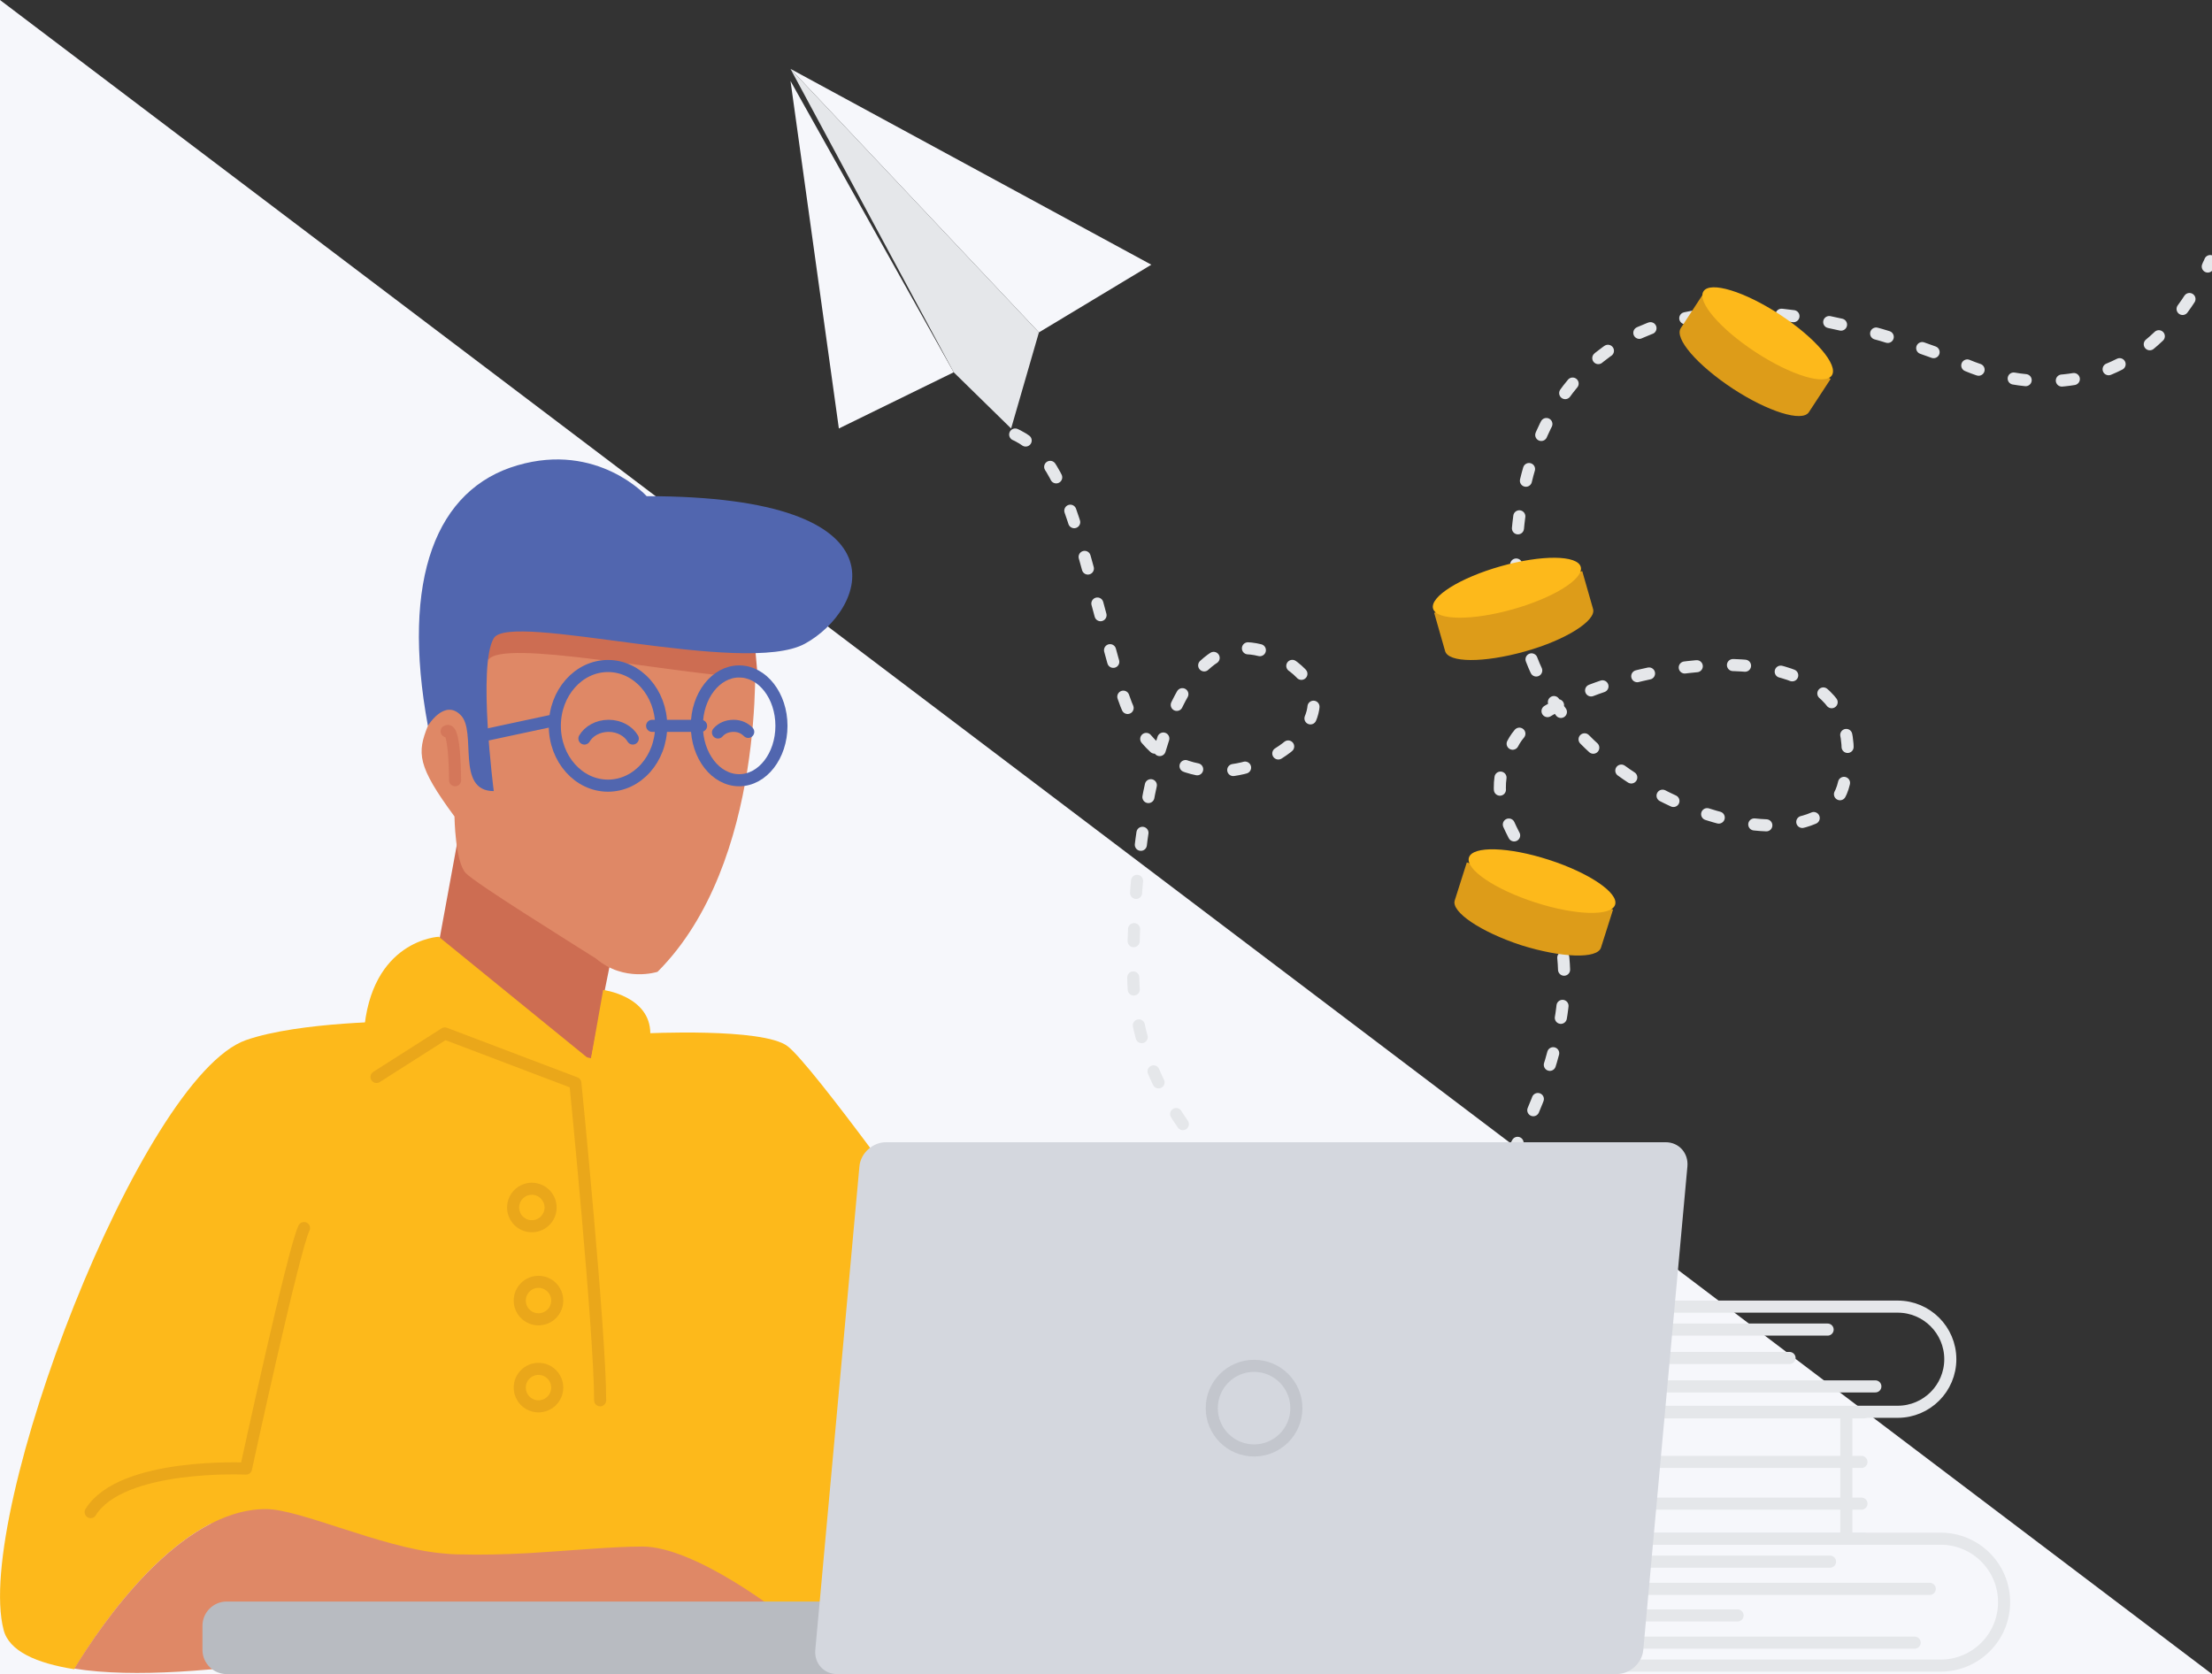 <?xml version="1.0" encoding="utf-8"?>
<!-- Generator: Adobe Illustrator 21.1.0, SVG Export Plug-In . SVG Version: 6.00 Build 0)  -->
<svg version="1.1" id="Calque_1" xmlns="http://www.w3.org/2000/svg" xmlns:xlink="http://www.w3.org/1999/xlink" x="0px" y="0px"
	 width="366px" height="277px" viewBox="0 0 366 277" style="enable-background:new 0 0 366 277;" xml:space="preserve">
<rect x="0" y="0" width="366" height="277" fill="#333333" stroke="none"/>
<style type="text/css">
	.st0{fill:#F6F7FB;}
	.st1{fill:none;stroke:#E5E7EA;stroke-width:2;stroke-linecap:round;stroke-linejoin:round;}
	.st2{fill:none;stroke:#E5E7EA;stroke-width:2;stroke-linecap:round;stroke-linejoin:round;stroke-dasharray:1.999,5.996;}
	.st3{fill:#DD9C19;}
	.st4{fill:#FDB91B;}
	.st5{fill:#E5E7EA;}
	
		.st6{fill:none;stroke:#E5E7EA;stroke-width:2;stroke-linecap:round;stroke-linejoin:round;stroke-miterlimit:10;stroke-dasharray:2,6;}
	.st7{fill:none;stroke:#E5E7EA;stroke-width:2;stroke-linecap:round;stroke-linejoin:round;stroke-miterlimit:10;}
	.st8{fill:#CD6D52;}
	.st9{fill:#DF8866;}
	.st10{fill:none;stroke:#5166AF;stroke-width:2;stroke-linecap:round;stroke-linejoin:round;stroke-miterlimit:10;}
	.st11{fill:#5166AF;}
	.st12{opacity:0.6;fill:none;stroke:#CD6D52;stroke-width:2;stroke-linecap:round;stroke-linejoin:round;stroke-miterlimit:10;}
	.st13{fill:#B8BBC1;}
	.st14{fill:#D4D7DE;}
	.st15{opacity:0.6;fill:none;stroke:#B8BBC1;stroke-width:2;stroke-linecap:round;stroke-linejoin:round;stroke-miterlimit:10;}
	.st16{opacity:0.6;fill:none;stroke:#DD9C19;stroke-width:2;stroke-linecap:round;stroke-linejoin:round;stroke-miterlimit:10;}
</style>
<polygon class="st0" points="366,277 0,277 0,0 "/>
<g>
	<g>
		<g>
			<g>
				<g>
					<path class="st1" d="M250.6,190c0,0,0.2-0.3,0.5-0.9"/>
					<path class="st2" d="M253.7,183.7c3.1-7.3,7.1-19.6,4-30.4c-3.9-13.7-14.2-18.9-7.1-30.8c7.1-11.8,61.6-23.7,54.5,7.1
						c-3.7,16.1-47.5,3.1-53.3-26c-3.6-17.8,0-72.2,72.2-43.8c0,0,25.3,13.1,39.9-13"/>
					<path class="st1" d="M365.3,44.1c0.1-0.3,0.3-0.6,0.4-0.9"/>
				</g>
			</g>
			<g>
				<path class="st3" d="M302.9,62.7l-3.6,5.5c-1.1,1.7-6.8-0.1-12.6-3.9c-5.9-3.9-9.7-8.3-8.6-10l3.6-5.5"/>
				
					<ellipse transform="matrix(0.548 -0.836 0.836 0.548 86.073 269.575)" class="st4" cx="292.6" cy="55.1" rx="3.7" ry="12.7"/>
			</g>
			<g>
				<path class="st3" d="M261.8,94.5l1.8,6.3c0.5,1.9-4.5,5.1-11.3,7c-6.8,1.9-12.7,1.9-13.2-0.1l-1.8-6.3"/>
				
					<ellipse transform="matrix(0.962 -0.272 0.272 0.962 -17.054 71.484)" class="st4" cx="249.4" cy="97.3" rx="12.7" ry="3.7"/>
			</g>
			<g>
				<path class="st3" d="M266.9,150.5l-2,6.3c-0.6,1.9-6.5,1.7-13.2-0.4c-6.7-2.2-11.6-5.5-11-7.4l2-6.3"/>
				
					<ellipse transform="matrix(0.308 -0.952 0.952 0.308 37.804 343.647)" class="st4" cx="255" cy="145.8" rx="3.7" ry="12.7"/>
			</g>
		</g>
		<g>
			<g>
				<polygon class="st0" points="190.5,43.8 171.9,55 130.8,11.4 				"/>
				<polygon class="st0" points="157.8,61.6 138.8,70.9 130.8,13.4 				"/>
				<polygon class="st5" points="171.9,55 167.3,70.9 157.8,61.6 130.8,11.4 				"/>
			</g>
			<path class="st6" d="M219.5,207c0,0-32-16.3-32-46s7-62.3,25-51.7s-19,32.6-27,4.8s-9-40.2-20-43.1"/>
		</g>
		<g>
			<g>
				<path class="st7" d="M245,254.6h76.1c5.8,0,10.5,4.7,10.5,10.5l0,0c0,5.8-4.7,10.5-10.5,10.5H245"/>
				<g>
					<line class="st7" x1="248.2" y1="258.4" x2="302.8" y2="258.4"/>
					<line class="st7" x1="245.6" y1="262.9" x2="319.3" y2="262.9"/>
					<line class="st7" x1="248.2" y1="267.3" x2="287.5" y2="267.3"/>
					<line class="st7" x1="245.6" y1="271.8" x2="316.8" y2="271.8"/>
				</g>
				<line class="st7" x1="248.2" y1="255.3" x2="248.2" y2="275.6"/>
			</g>
			<g>
				<path class="st7" d="M250.8,216.2h63.2c4.8,0,8.7,3.9,8.7,8.7l0,0c0,4.8-3.9,8.7-8.7,8.7h-63.2"/>
				<g>
					<line class="st7" x1="241.3" y1="220" x2="302.4" y2="220"/>
					<line class="st7" x1="263.4" y1="224.7" x2="296.1" y2="224.7"/>
					<line class="st7" x1="251.3" y1="229.4" x2="310.3" y2="229.4"/>
				</g>
				<line class="st7" x1="253.4" y1="216.7" x2="253.4" y2="233.6"/>
			</g>
			<g>
				<polyline class="st7" points="308.4,254.6 232.2,254.6 232.2,233.7 308.4,233.7 				"/>
				<path class="st7" d="M308.7,254.6"/>
				<path class="st7" d="M232.5,254.6"/>
				<path class="st7" d="M232.5,233.7"/>
				<path class="st7" d="M308.7,233.7"/>
				<g>
					<line class="st7" x1="308" y1="241.9" x2="234.4" y2="241.9"/>
					<line class="st7" x1="308" y1="248.8" x2="236.9" y2="248.8"/>
				</g>
				<line class="st7" x1="305.5" y1="234.3" x2="305.5" y2="254.6"/>
			</g>
		</g>
		<path class="st4" d="M106.6,171c0,0,19.6-1,23.7,2.1c4.1,3.1,24.7,31.9,24.7,31.9l-14.4,61.8l-20.6,1l-85.4-14.4l19.6-66.9
			l25.7-11.3L106.6,171z"/>
		<path class="st8" d="M100.9,159.7l-3.1,15.4c0,0-22.6-4.1-26.8-10.3l5.1-27.8L100.9,159.7z"/>
		<path class="st4" d="M72.6,155c0,0-11.3,0.5-12.4,16c-1,15.4-1,15.4-1,15.4l38.1-11.3L72.6,155z"/>
		<path class="st4" d="M99.8,163.8c0,0,7.8,1,7.8,7.2l-9.8,4.1"/>
		<g>
			<path class="st9" d="M78,101.1c0,0-3.5,9.8-7.2,19c-1.8,4.5-1.8,6.6,4.4,15l0,0c0,0,0.1,7.6,1.9,9.4c1.8,1.8,16.3,10.8,21.5,14.1
				c0,0,0,0,0,0c4.7,4,10.2,2.2,10.2,2.2c18.1-18.1,16.1-53,16.1-53L78,101.1z"/>
			<g>
				<path class="st8" d="M80.8,109.2c2.2-3.6,30.3,2.3,44.6,3.1c-0.2-2.3-0.4-4.5-0.4-4.5L78,101.1"/>
			</g>
			<g>
				<line class="st10" x1="91.6" y1="119.2" x2="79" y2="121.9"/>
				<ellipse class="st10" cx="122.3" cy="120.1" rx="7" ry="9"/>
				<ellipse class="st10" cx="100.6" cy="120.1" rx="8.8" ry="9.9"/>
				<g>
					<path class="st10" d="M96.7,122.2c0.7-1.2,2.2-2.1,4-2.1c1.8,0,3.3,0.9,4,2.1"/>
				</g>
				<g>
					<path class="st10" d="M118.8,121.2c0.6-0.7,1.5-1.1,2.6-1.1c1,0,1.8,0.4,2.4,1"/>
				</g>
				<line class="st10" x1="107.9" y1="120.1" x2="116" y2="120.1"/>
			</g>
			<path class="st11" d="M81.7,130.9c0,0-2.7-20.8,0-25.3c2.7-4.5,41.5,6.4,51.5,0.9c9.9-5.4,18.1-24.4-26.2-24.4
				c0,0-8.1-9-21.4-5.1c-13.4,3.9-19.3,18.7-14.8,43.1c0,0,2.7-4.5,5.4-1.8C79,121,75.3,130.9,81.7,130.9z"/>
			<path class="st12" d="M75.3,129.1c0,0,0-9-1.4-8.1"/>
		</g>
		<g>
			<path class="st4" d="M40.7,172.1c8.9-3.1,25.6-3.1,25.6-3.1l-3.3,38.8L44,249.7c-14.3,0-27.2,19-31.7,26.5
				c-6.3-1-10.8-3-11.7-6.5C-4.4,250.6,23.3,178.2,40.7,172.1z"/>
			<path class="st9" d="M44,249.7c5.6,0,18.9,6.3,28.9,7.3c1,0.1,2.1,0.2,3.2,0.2c3.5,0.1,7.3,0,11.2-0.2c6.9-0.4,13.9-1.1,19-1.1
				c8.9,0,23.4,11.5,23.4,11.5l-46,1.5l-11.2,1.4l-2.9,0.4c0,0-37.5,8.6-57.3,5.4C16.8,268.7,29.7,249.7,44,249.7z"/>
		</g>
		<g>
			<path class="st13" d="M37.5,277h138c2.2,0,4-1.8,4-4v-4c0-2.2-1.8-4-4-4h-138c-2.2,0-4,1.8-4,4v4C33.5,275.2,35.3,277,37.5,277z"
				/>
			<path class="st14" d="M138.5,277h129c2.2,0,4.2-1.8,4.4-4l7.3-80c0.2-2.2-1.4-4-3.6-4h-129c-2.2,0-4.2,1.8-4.4,4l-7.3,80
				C134.7,275.2,136.3,277,138.5,277z"/>
			<circle class="st15" cx="207.5" cy="233" r="7"/>
		</g>
		<path class="st16" d="M62.3,178.2l11.3-7.2l21.6,8.2c0,0,4.1,41.2,4.1,52.5"/>
		<path class="st16" d="M15,250.2c5.1-8.2,25.7-7.2,25.7-7.2s7.9-36.4,9.6-39.8"/>
		<circle class="st16" cx="88" cy="199.8" r="3.1"/>
		<circle class="st16" cx="89.1" cy="215.2" r="3.1"/>
		<circle class="st16" cx="89.1" cy="229.6" r="3.1"/>
	</g>
</g>
</svg>
